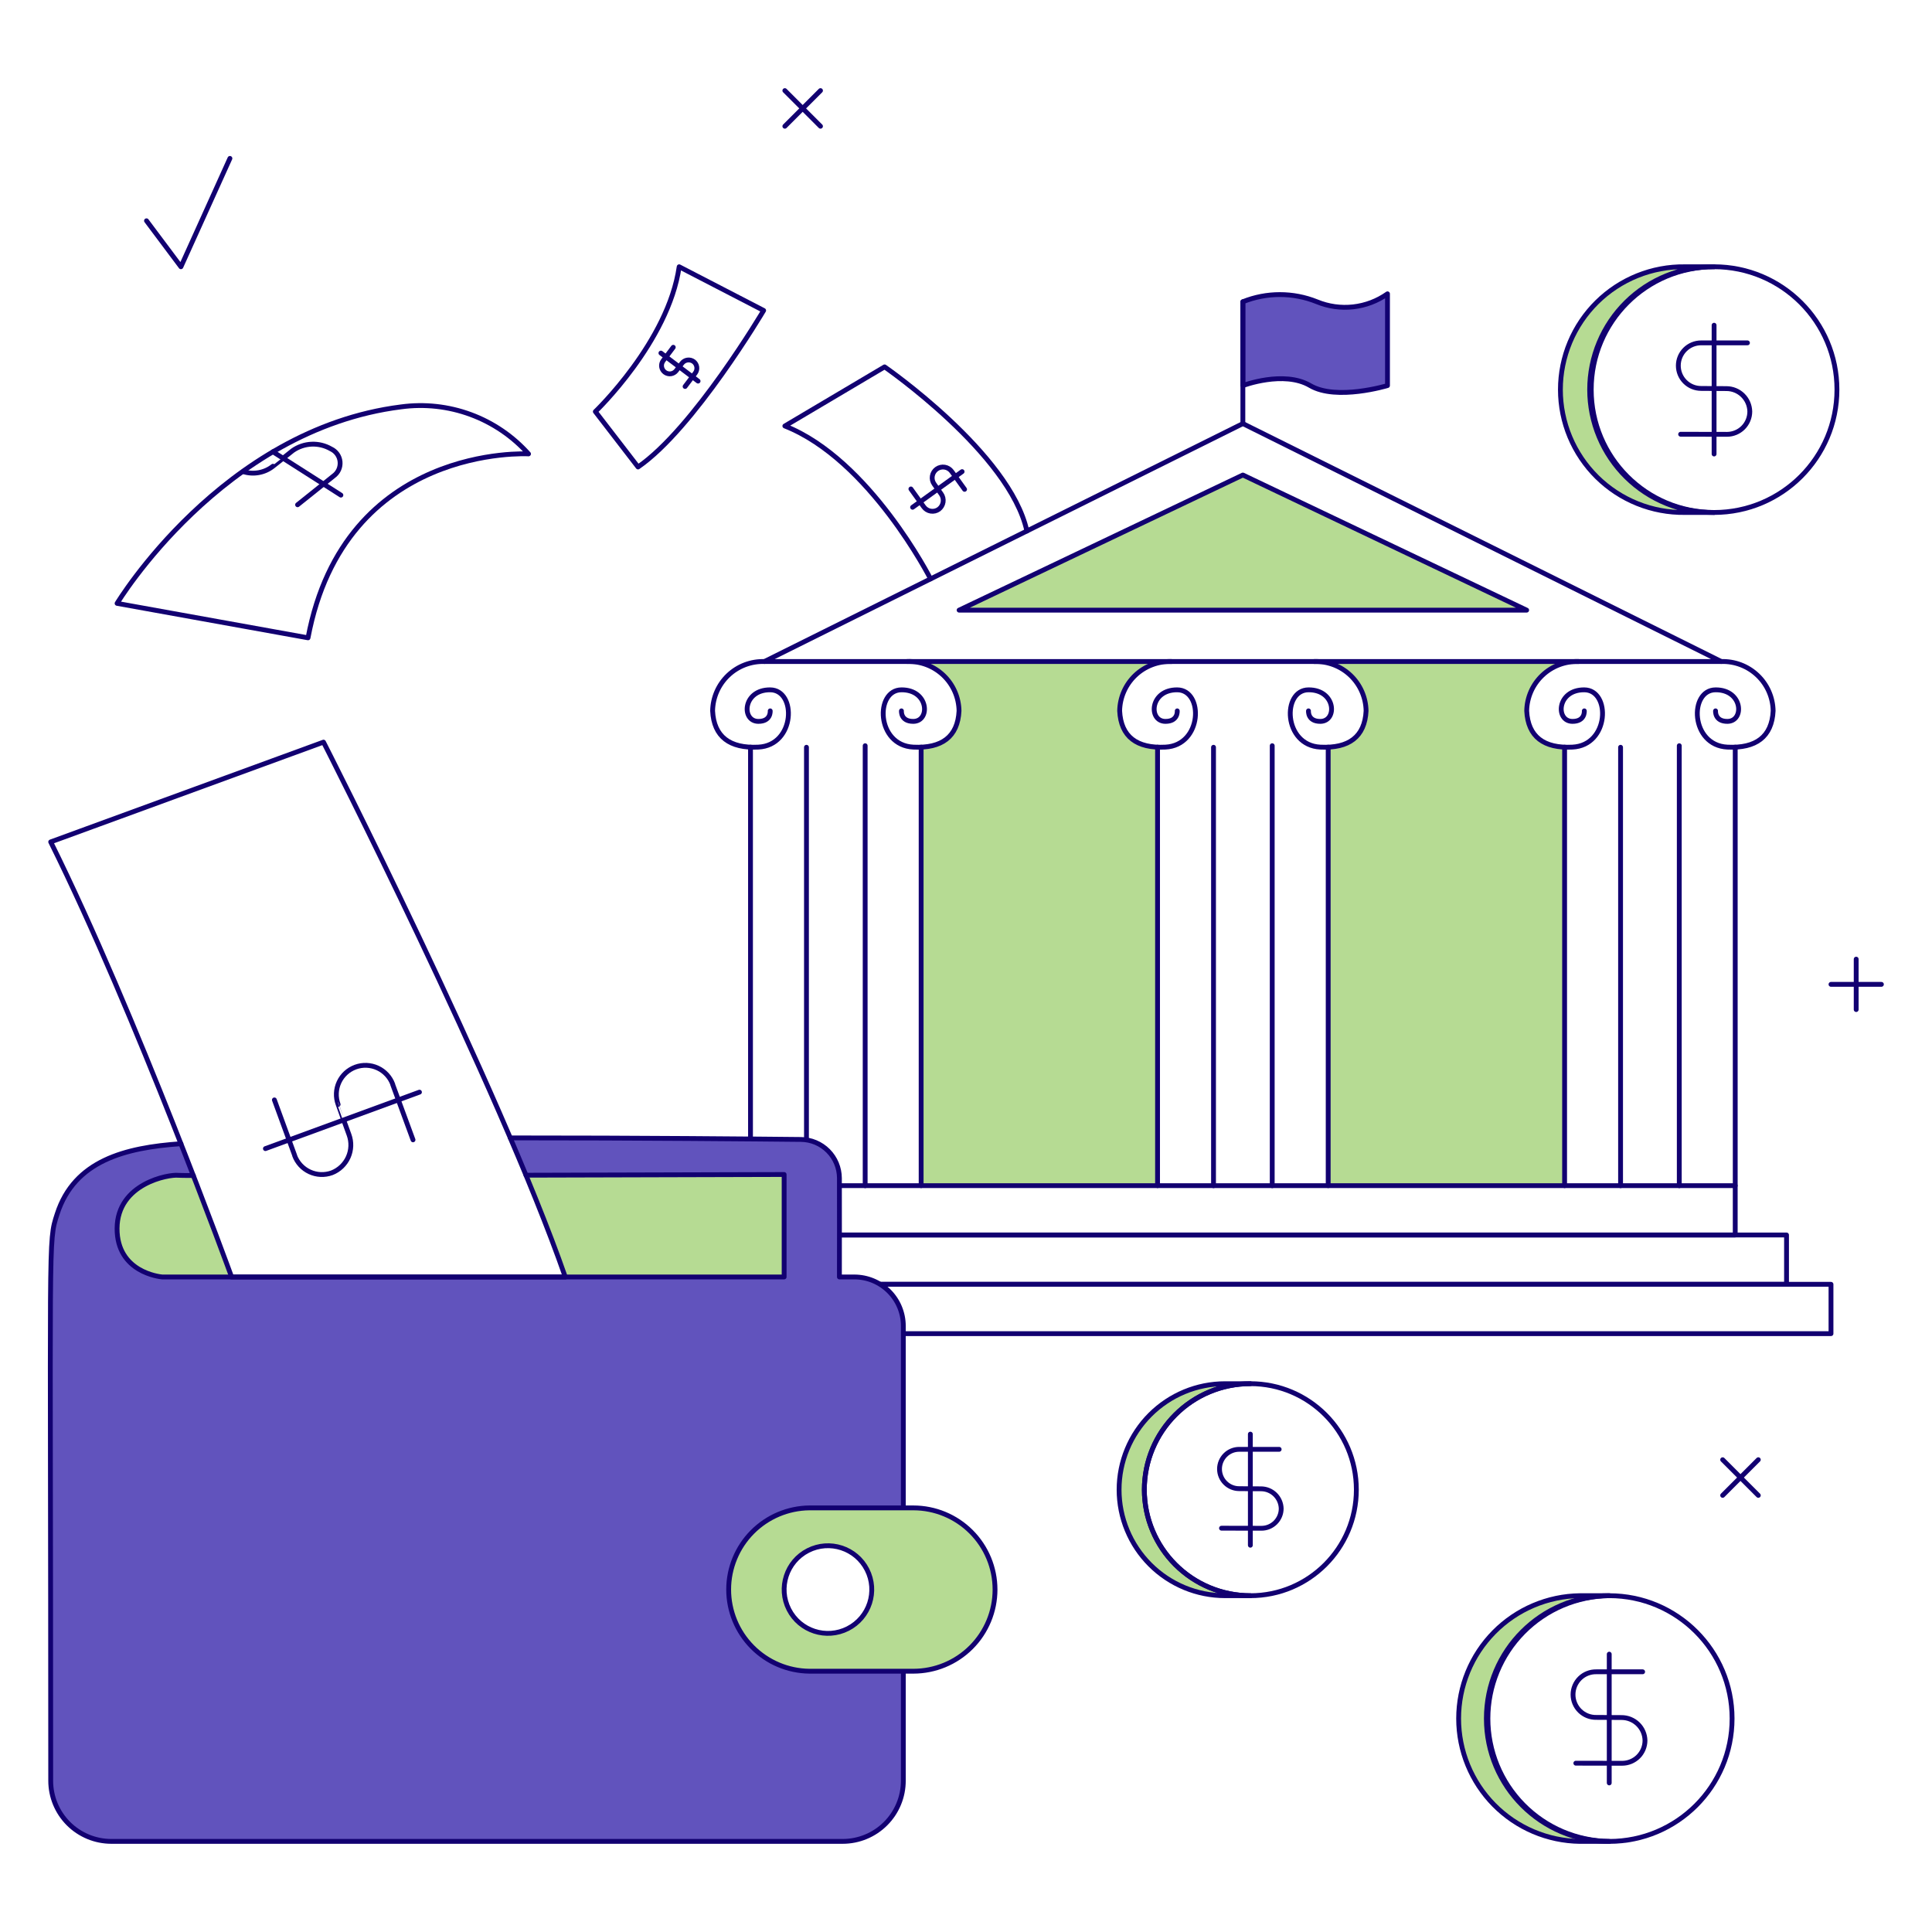 <svg xmlns="http://www.w3.org/2000/svg" fill="none" viewBox="-0.25 -0.25 200 200" id="Deposit-4--Streamline-Bangalore.svg"><desc>Deposit 4 Streamline Illustration: https://streamlinehq.com</desc><g id="deposit-4--finance-deposit"><g id="bank"><path id="vector" fill="#b6db93" fill-rule="evenodd" d="M115.656 73.339c0.012 -0.688 0.16 -1.366 0.436 -1.996 0.276 -0.63 0.674 -1.199 1.172 -1.674 0.498 -0.475 1.084 -0.846 1.727 -1.093 0.642 -0.246 1.328 -0.363 2.015 -0.343H95.106v0.196c1.11 0.261 2.101 0.887 2.812 1.779 0.711 0.891 1.103 1.996 1.111 3.137 -0.119 2.427 -1.478 3.656 -3.923 3.761v45.386h24.474V77.105c-2.445 -0.11 -3.805 -1.339 -3.923 -3.766Z" clip-rule="evenodd" stroke-width="0.5"></path><path id="vector_2" fill="#b6db93" fill-rule="evenodd" d="M161.717 68.404v-0.175h-25.9c0.687 -0.02 1.373 0.096 2.015 0.343 0.642 0.246 1.229 0.618 1.727 1.093 0.498 0.475 0.896 1.044 1.172 1.674 0.276 0.63 0.424 1.309 0.436 1.997 -0.118 2.427 -1.478 3.656 -3.922 3.761v45.386h24.473V77.096c-5.619 -0.237 -4.884 -7.478 0 -8.692Z" clip-rule="evenodd" stroke-width="0.5"></path><path id="vector_3" stroke="#120071" stroke-linecap="round" stroke-linejoin="round" d="M79.481 73.339s0.1 1.097 -1.231 1.089c-1.776 -0.011 -1.616 -3.284 1.231 -3.267 2.752 0.016 2.622 5.743 -1.231 5.93 -2.953 0.145 -4.6 -1.07 -4.731 -3.753 0.012 -0.689 0.161 -1.369 0.438 -2.001 0.277 -0.631 0.677 -1.201 1.176 -1.676 0.499 -0.475 1.088 -0.846 1.733 -1.092 0.644 -0.245 1.331 -0.36 2.02 -0.338" stroke-width="0.5"></path><path id="vector_4" stroke="#120071" stroke-linecap="round" stroke-linejoin="round" d="M121.618 73.339s0.1 1.097 -1.23 1.089c-1.777 -0.011 -1.616 -3.284 1.23 -3.267 2.752 0.016 2.623 5.743 -1.23 5.93 -2.954 0.145 -4.601 -1.07 -4.732 -3.753 0.012 -0.689 0.161 -1.37 0.438 -2.001 0.277 -0.631 0.677 -1.201 1.176 -1.676 0.5 -0.475 1.089 -0.846 1.734 -1.092 0.644 -0.245 1.331 -0.36 2.02 -0.338" stroke-width="0.5"></path><path id="vector_5" stroke="#120071" stroke-linecap="round" stroke-linejoin="round" d="M163.757 73.339s0.1 1.097 -1.231 1.089c-1.777 -0.011 -1.616 -3.284 1.231 -3.267 2.751 0.016 2.622 5.743 -1.231 5.93 -2.954 0.145 -4.601 -1.07 -4.732 -3.753 0.012 -0.689 0.161 -1.369 0.438 -2.001 0.277 -0.631 0.677 -1.201 1.177 -1.676 0.5 -0.475 1.088 -0.846 1.733 -1.092 0.644 -0.245 1.331 -0.361 2.02 -0.338" stroke-width="0.5"></path><path id="vector_6" stroke="#120071" stroke-linecap="round" stroke-linejoin="round" d="M93.067 73.339s-0.1 1.097 1.23 1.089c1.777 -0.011 1.617 -3.284 -1.23 -3.267 -2.752 0.016 -2.622 5.743 1.23 5.93 2.954 0.145 4.601 -1.07 4.732 -3.753 -0.011 -0.689 -0.16 -1.369 -0.437 -2.001s-0.676 -1.201 -1.175 -1.677c-0.499 -0.476 -1.088 -0.847 -1.732 -1.093 -0.644 -0.246 -1.331 -0.361 -2.02 -0.339" stroke-width="0.5"></path><path id="vector_7" stroke="#120071" stroke-linecap="round" stroke-linejoin="round" d="M135.204 73.339s-0.1 1.097 1.231 1.089c1.776 -0.011 1.616 -3.284 -1.231 -3.267 -2.751 0.016 -2.622 5.743 1.231 5.93 2.954 0.145 4.6 -1.07 4.731 -3.753 -0.012 -0.689 -0.161 -1.369 -0.438 -2.001 -0.277 -0.631 -0.677 -1.201 -1.176 -1.676 -0.5 -0.475 -1.088 -0.846 -1.733 -1.092 -0.644 -0.245 -1.331 -0.36 -2.02 -0.338" stroke-width="0.5"></path><path id="vector_8" stroke="#120071" stroke-linecap="round" stroke-linejoin="round" d="M177.343 73.339s-0.1 1.097 1.23 1.089c1.777 -0.011 1.616 -3.284 -1.23 -3.267 -2.752 0.016 -2.623 5.743 1.23 5.93 2.954 0.145 4.601 -1.07 4.732 -3.753 -0.012 -0.689 -0.161 -1.369 -0.438 -2.001 -0.277 -0.631 -0.677 -1.201 -1.177 -1.676 -0.5 -0.475 -1.088 -0.846 -1.733 -1.092 -0.644 -0.245 -1.331 -0.361 -2.02 -0.338" stroke-width="0.5"></path><path id="vector_9" stroke="#120071" stroke-linecap="round" stroke-linejoin="round" d="M77.442 77.1v45.386" stroke-width="0.5"></path><path id="vector_10" stroke="#120071" stroke-linecap="round" stroke-linejoin="round" d="M119.579 77.1v45.386" stroke-width="0.5"></path><path id="vector_11" stroke="#120071" stroke-linecap="round" stroke-linejoin="round" d="M161.717 77.1v45.386" stroke-width="0.5"></path><path id="vector_12" stroke="#120071" stroke-linecap="round" stroke-linejoin="round" d="M95.106 77.1v45.386" stroke-width="0.5"></path><path id="vector_13" stroke="#120071" stroke-linecap="round" stroke-linejoin="round" d="M137.244 77.1v45.386" stroke-width="0.5"></path><path id="vector_14" stroke="#120071" stroke-linecap="round" stroke-linejoin="round" d="M179.381 77.1v45.386" stroke-width="0.5"></path><path id="vector_15" stroke="#120071" stroke-linecap="round" stroke-linejoin="round" d="M83.235 77.107V122.493" stroke-width="0.5"></path><path id="vector_16" stroke="#120071" stroke-linecap="round" stroke-linejoin="round" d="M125.373 77.107V122.493" stroke-width="0.5"></path><path id="vector_17" stroke="#120071" stroke-linecap="round" stroke-linejoin="round" d="M167.511 77.107V122.493" stroke-width="0.5"></path><path id="vector_18" stroke="#120071" stroke-linecap="round" stroke-linejoin="round" d="M89.312 76.946V122.493" stroke-width="0.5"></path><path id="vector_19" stroke="#120071" stroke-linecap="round" stroke-linejoin="round" d="M131.45 76.946V122.493" stroke-width="0.5"></path><path id="vector_20" stroke="#120071" stroke-linecap="round" stroke-linejoin="round" d="M173.588 76.946V122.493" stroke-width="0.5"></path><path id="vector_21" stroke="#120071" stroke-linecap="round" stroke-linejoin="round" d="M189.294 132.701H67.53v5.107h121.764v-5.107Z" stroke-width="0.5"></path><path id="vector_22" stroke="#120071" stroke-linecap="round" stroke-linejoin="round" d="M184.691 127.595H72.132v5.107h112.559v-5.107Z" stroke-width="0.5"></path><path id="vector_23" stroke="#120071" stroke-linecap="round" stroke-linejoin="round" d="M179.38 122.488H77.441v5.107H179.38v-5.107Z" stroke-width="0.5"></path><path id="vector_24" stroke="#120071" stroke-linecap="round" stroke-linejoin="round" d="m128.411 43.602 49.526 24.627h-99.052l49.526 -24.627Z" stroke-width="0.5"></path><path id="vector_25" fill="#b6db93" fill-rule="evenodd" d="m128.411 48.923 29.378 13.989h-58.753l29.374 -13.989Z" clip-rule="evenodd" stroke-width="0.5"></path><path id="vector_26" stroke="#120071" stroke-linecap="round" stroke-linejoin="round" d="m128.411 48.923 29.378 13.989h-58.753l29.374 -13.989Z" stroke-width="0.5"></path><path id="vector_27" fill="#6153bd" fill-rule="evenodd" d="M128.411 30.986c2.457 -0.988 5.201 -0.988 7.659 0 1.189 0.491 2.483 0.674 3.762 0.53 1.279 -0.143 2.5 -0.608 3.551 -1.35v9.497s-5.287 1.606 -8.009 0 -6.963 0 -6.963 0v-8.677Z" clip-rule="evenodd" stroke-width="0.5"></path><path id="vector_28" stroke="#120071" stroke-linecap="round" stroke-linejoin="round" d="M136.07 30.986c-2.458 -0.988 -5.202 -0.988 -7.659 0v8.678s4.237 -1.605 6.963 0 8.009 0 8.009 0v-9.498c-1.051 0.742 -2.272 1.207 -3.551 1.35 -1.279 0.143 -2.573 -0.039 -3.762 -0.53Z" stroke-width="0.5"></path><path id="vector_29" stroke="#120071" stroke-linecap="round" stroke-linejoin="round" d="M128.411 43.602V30.985" stroke-width="0.5"></path></g><g id="wallet"><path id="vector_30" fill="#b6db93" fill-rule="evenodd" d="M18.197 121.421c-0.957 -0.112 -6.308 0.826 -6.328 5.503 -0.02 4.677 4.688 5.021 4.688 5.021h7.17s-1.547 -4.257 -3.962 -10.502c-0.935 -0.006 -1.484 -0.013 -1.568 -0.023Z" clip-rule="evenodd" stroke-width="0.5"></path><path id="vector_31" fill="#b6db93" fill-rule="evenodd" d="m80.924 121.338 -26.721 0.074c1.562 3.774 2.958 7.355 4.066 10.534H80.924c-0.045 -3.488 0 -10.607 0 -10.607Z" clip-rule="evenodd" stroke-width="0.5"></path><path id="vector_32" fill="#6153bd" fill-rule="evenodd" d="M88.19 131.945h-1.543c0 -2.633 0.011 -7.339 0 -10.239 -0.005 -1.055 -0.425 -2.067 -1.169 -2.816 -0.744 -0.749 -1.753 -1.174 -2.809 -1.185 -4.32 -0.044 -16.891 -0.164 -30.094 -0.16 0.559 1.304 1.101 2.591 1.628 3.862l26.721 -0.074v10.607H16.544c-0.275 -0.025 -4.688 -0.49 -4.674 -5.02 0.02 -4.677 5.372 -5.615 6.328 -5.503 0.084 0.01 0.633 0.017 1.567 0.023 -0.405 -1.046 -0.834 -2.149 -1.284 -3.297 -5.779 0.399 -11.028 1.742 -12.815 7.282 -0.956 2.966 -0.668 1.555 -0.667 58.666 0.001 1.664 0.662 3.26 1.838 4.436 1.177 1.177 2.772 1.837 4.436 1.838h75.715c1.664 0 3.26 -0.661 4.436 -1.838 1.177 -1.176 1.838 -2.772 1.838 -4.436v-47.082c-0.002 -1.344 -0.537 -2.632 -1.488 -3.582 -0.951 -0.949 -2.24 -1.482 -3.584 -1.482Zm-2.73 36.891c-0.897 0 -1.774 -0.266 -2.52 -0.765 -0.746 -0.498 -1.327 -1.207 -1.671 -2.036 -0.343 -0.829 -0.433 -1.741 -0.258 -2.62 0.175 -0.881 0.607 -1.689 1.242 -2.323 0.635 -0.634 1.443 -1.066 2.323 -1.242 0.88 -0.175 1.792 -0.085 2.621 0.258 0.829 0.343 1.537 0.925 2.036 1.671 0.498 0.746 0.764 1.623 0.764 2.521 0 1.203 -0.478 2.357 -1.329 3.208 -0.851 0.851 -2.005 1.329 -3.208 1.329Z" clip-rule="evenodd" stroke-width="0.5"></path><path id="vector_33" stroke="#120071" stroke-linecap="round" stroke-linejoin="round" d="M18.481 118.147c-5.775 0.399 -11.028 1.742 -12.815 7.282 -0.956 2.966 -0.668 1.555 -0.667 58.666 0.001 1.664 0.662 3.26 1.838 4.436 1.177 1.177 2.772 1.837 4.436 1.838h75.715c1.664 0 3.26 -0.661 4.436 -1.838 1.177 -1.176 1.838 -2.772 1.838 -4.436v-47.082c0 -1.346 -0.534 -2.635 -1.486 -3.587 -0.951 -0.951 -2.241 -1.485 -3.587 -1.485h-1.543c0 -2.633 0.011 -7.339 0 -10.239 -0.006 -1.055 -0.426 -2.065 -1.171 -2.813 -0.744 -0.747 -1.753 -1.172 -2.807 -1.183 -4.32 -0.044 -16.891 -0.165 -30.094 -0.16m1.628 3.862 26.721 -0.074v10.607H16.544c-0.275 -0.025 -4.688 -0.49 -4.674 -5.02 0.02 -4.677 5.372 -5.615 6.328 -5.503 0.084 0.01 0.633 0.018 1.567 0.023" stroke-width="0.5"></path><path id="vector_34" fill="#b6db93" fill-rule="evenodd" d="M100.28 158.322c-1.585 -1.585 -3.735 -2.476 -5.977 -2.476H83.543c-2.226 0.024 -4.353 0.926 -5.918 2.508 -1.566 1.583 -2.444 3.72 -2.444 5.945 0 2.226 0.878 4.363 2.444 5.945 1.566 1.583 3.692 2.485 5.918 2.509h10.76c1.67 -0.006 3.3 -0.505 4.687 -1.434 1.386 -0.93 2.467 -2.249 3.106 -3.791 0.639 -1.542 0.808 -3.239 0.485 -4.877 -0.323 -1.638 -1.123 -3.144 -2.3 -4.328Zm-14.82 10.514c-0.897 0 -1.774 -0.266 -2.52 -0.765 -0.746 -0.498 -1.328 -1.207 -1.671 -2.036 -0.343 -0.829 -0.433 -1.741 -0.258 -2.62 0.175 -0.881 0.607 -1.689 1.242 -2.323 0.634 -0.634 1.443 -1.066 2.323 -1.242 0.88 -0.175 1.792 -0.085 2.621 0.258 0.829 0.343 1.537 0.925 2.036 1.671 0.499 0.746 0.765 1.623 0.765 2.521 0 1.203 -0.478 2.357 -1.329 3.208 -0.851 0.851 -2.005 1.329 -3.208 1.329Z" clip-rule="evenodd" stroke-width="0.5"></path><path id="vector_35" stroke="#120071" stroke-linecap="round" stroke-linejoin="round" d="M102.755 164.299c-0.001 -2.241 -0.892 -4.391 -2.477 -5.976 -1.585 -1.585 -3.734 -2.476 -5.976 -2.477H83.543c-2.226 0.024 -4.353 0.926 -5.918 2.508 -1.566 1.583 -2.444 3.72 -2.444 5.945 0 2.226 0.878 4.363 2.444 5.945 1.566 1.583 3.692 2.485 5.918 2.509h10.76c2.242 -0.001 4.391 -0.892 5.977 -2.477 1.585 -1.586 2.475 -3.736 2.476 -5.977Z" stroke-width="0.5"></path><path id="vector_36" stroke="#120071" stroke-linecap="round" stroke-linejoin="round" d="M87.518 168.342c2.232 -1.137 3.12 -3.868 1.983 -6.1 -1.137 -2.232 -3.868 -3.12 -6.1 -1.984 -2.232 1.137 -3.12 3.868 -1.983 6.101 1.137 2.232 3.868 3.12 6.1 1.983Z" stroke-width="0.5"></path></g><g id="cash 1"><path id="vector_37" stroke="#120071" stroke-linecap="round" stroke-linejoin="round" d="M33.239 76.575 4.998 86.905C13.797 104.632 23.727 131.945 23.727 131.945h34.542c-6.92 -19.845 -25.03 -55.37 -25.03 -55.37Z" stroke-width="0.5"></path><g id="group"><path id="vector_38" stroke="#120071" stroke-linecap="round" stroke-linejoin="round" d="m42.506 117.747 -2.108 -5.74h0.012c-0.275 -0.75 -0.837 -1.361 -1.562 -1.696 -0.725 -0.336 -1.554 -0.371 -2.304 -0.096 -0.75 0.275 -1.36 0.837 -1.696 1.562 -0.336 0.724 -0.37 1.553 -0.095 2.303 -0.011 0 1.127 3.135 1.127 3.135 0.278 0.758 0.248 1.595 -0.083 2.331 -0.331 0.737 -0.937 1.315 -1.688 1.61 -0.751 0.274 -1.58 0.239 -2.304 -0.098 -0.725 -0.336 -1.286 -0.947 -1.561 -1.698h0.011l-2.1 -5.747" stroke-width="0.5"></path><path id="vector_39" stroke="#120071" stroke-linecap="round" stroke-linejoin="round" d="m27.226 118.654 15.947 -5.845" stroke-width="0.5"></path></g></g><g id="cash 2"><path id="vector_40" stroke="#120071" stroke-linecap="round" stroke-linejoin="round" d="M11.87 62.211s10.852 -17.999 29.396 -20.341c2.43 -0.33 4.904 -0.059 7.205 0.79 2.301 0.848 4.358 2.248 5.992 4.077 0 0 -19.03 -1.097 -22.826 19.039L11.87 62.211Z" stroke-width="0.5"></path><g id="group_2"><path id="vector_41" stroke="#120071" stroke-linecap="round" stroke-linejoin="round" d="M24.915 48.569c0.521 0.168 1.076 0.205 1.615 0.108 0.539 -0.097 1.046 -0.324 1.477 -0.663 0.009 0.006 2.038 -1.616 2.038 -1.616 0.576 -0.405 1.256 -0.636 1.96 -0.667 0.704 -0.031 1.401 0.14 2.011 0.493 0.259 0.119 0.482 0.305 0.646 0.537 0.165 0.233 0.265 0.505 0.291 0.789 0.026 0.284 -0.022 0.57 -0.141 0.829 -0.119 0.259 -0.304 0.482 -0.536 0.647l-3.721 2.977" stroke-width="0.5"></path><path id="vector_42" stroke="#120071" stroke-linecap="round" stroke-linejoin="round" d="m35.04 51.005 -7.039 -4.489" stroke-width="0.5"></path></g></g><g id="cash 3"><path id="vector_43" stroke="#120071" stroke-linecap="round" stroke-linejoin="round" d="M61.379 42.358s7.565 -7.226 8.678 -14.993L78.803 31.889s-7.242 12.248 -13.004 16.203l-4.419 -5.735Z" stroke-width="0.5"></path><g id="group_3"><path id="vector_44" stroke="#120071" stroke-linecap="round" stroke-linejoin="round" d="m69.446 35.701 -1.043 1.385c-0.067 0.089 -0.117 0.191 -0.145 0.3 -0.028 0.108 -0.035 0.221 -0.019 0.332 0.016 0.111 0.053 0.218 0.11 0.314 0.057 0.097 0.132 0.181 0.221 0.248 0.089 0.068 0.191 0.117 0.3 0.145 0.108 0.028 0.221 0.035 0.332 0.019 0.111 -0.016 0.218 -0.053 0.314 -0.11 0.096 -0.057 0.181 -0.132 0.248 -0.221l0.574 -0.751c0.138 -0.183 0.342 -0.305 0.568 -0.339 0.227 -0.034 0.458 0.022 0.643 0.156 0.181 0.136 0.301 0.339 0.332 0.564 0.032 0.225 -0.027 0.452 -0.164 0.633l-1.047 1.383" stroke-width="0.5"></path><path id="vector_45" stroke="#120071" stroke-linecap="round" stroke-linejoin="round" d="m72.015 39.202 -3.847 -2.902" stroke-width="0.5"></path></g></g><g id="cash 4"><path id="vector_46" stroke="#120071" stroke-linecap="round" stroke-linejoin="round" d="M96.084 59.679s-6.278 -12.355 -15.087 -15.831l10.326 -6.119s12.981 8.965 14.73 16.991" stroke-width="0.5"></path><g id="group_4"><path id="vector_47" stroke="#120071" stroke-linecap="round" stroke-linejoin="round" d="m99.603 50.406 -1.329 -1.844c-0.086 -0.119 -0.194 -0.22 -0.319 -0.298 -0.125 -0.077 -0.264 -0.129 -0.409 -0.153 -0.145 -0.024 -0.293 -0.018 -0.436 0.015 -0.143 0.034 -0.278 0.095 -0.397 0.181 -0.119 0.086 -0.22 0.194 -0.298 0.319 -0.077 0.125 -0.129 0.264 -0.153 0.409 -0.024 0.145 -0.018 0.293 0.015 0.436 0.034 0.143 0.095 0.278 0.181 0.397l0.718 1.01c0.176 0.243 0.249 0.546 0.205 0.843 -0.045 0.297 -0.204 0.565 -0.444 0.746 -0.119 0.086 -0.254 0.148 -0.398 0.182 -0.143 0.034 -0.292 0.039 -0.437 0.016 -0.145 -0.023 -0.284 -0.075 -0.41 -0.153 -0.125 -0.077 -0.234 -0.179 -0.32 -0.298l-1.326 -1.847" stroke-width="0.5"></path><path id="vector_48" stroke="#120071" stroke-linecap="round" stroke-linejoin="round" d="m94.221 52.263 5.126 -3.691" stroke-width="0.5"></path></g></g><g id="details"><path id="vector_49" stroke="#120071" stroke-linecap="round" stroke-linejoin="round" d="m14.915 22.604 3.564 4.761 5.072 -11.217" stroke-width="0.5"></path><g id="group_5"><path id="vector_50" stroke="#120071" stroke-linecap="round" stroke-linejoin="round" d="M189.293 101.65H194.513" stroke-width="0.5"></path><path id="vector_51" stroke="#120071" stroke-linecap="round" stroke-linejoin="round" d="M191.902 99.04v5.22" stroke-width="0.5"></path></g><g id="group_6"><path id="vector_52" stroke="#120071" stroke-linecap="round" stroke-linejoin="round" d="m178.079 150.86 3.691 3.691" stroke-width="0.5"></path><path id="vector_53" stroke="#120071" stroke-linecap="round" stroke-linejoin="round" d="m181.77 150.859 -3.691 3.691" stroke-width="0.5"></path></g><g id="group_7"><path id="vector_54" stroke="#120071" stroke-linecap="round" stroke-linejoin="round" d="m80.997 9.128 3.691 3.691" stroke-width="0.5"></path><path id="vector_55" stroke="#120071" stroke-linecap="round" stroke-linejoin="round" d="m84.688 9.128 -3.691 3.691" stroke-width="0.5"></path></g></g><g id="coin 2"><path id="vector_56" fill="#b6db93" fill-rule="evenodd" d="M129.185 164.936c-2.91 0 -5.701 -1.156 -7.759 -3.214 -2.058 -2.058 -3.214 -4.848 -3.214 -7.759 0 -2.91 1.156 -5.701 3.214 -7.759 2.058 -2.058 4.849 -3.214 7.759 -3.214h-2.614c-2.91 0 -5.701 1.156 -7.759 3.214 -2.058 2.058 -3.214 4.849 -3.214 7.759 0 2.911 1.156 5.701 3.214 7.759 2.058 2.058 4.849 3.214 7.759 3.214h2.614Z" clip-rule="evenodd" stroke-width="0.5"></path><path id="vector_57" fill-rule="evenodd" stroke="#120071" stroke-linecap="round" stroke-linejoin="round" d="M129.185 164.936c-2.91 0 -5.701 -1.156 -7.759 -3.214 -2.058 -2.058 -3.214 -4.848 -3.214 -7.759 0 -2.91 1.156 -5.701 3.214 -7.759 2.058 -2.058 4.849 -3.214 7.759 -3.214h-2.614c-2.91 0 -5.701 1.156 -7.759 3.214 -2.058 2.058 -3.214 4.849 -3.214 7.759 0 2.911 1.156 5.701 3.214 7.759 2.058 2.058 4.849 3.214 7.759 3.214h2.614Z" clip-rule="evenodd" stroke-width="0.5"></path><path id="vector_58" stroke="#120071" stroke-linecap="round" stroke-linejoin="round" d="M129.185 164.936c6.061 0 10.974 -4.914 10.974 -10.974 0 -6.061 -4.914 -10.974 -10.974 -10.974 -6.061 0 -10.974 4.914 -10.974 10.974 0 6.061 4.914 10.974 10.974 10.974Z" stroke-width="0.5"></path><g id="group_8"><path id="vector_59" stroke="#120071" stroke-linecap="round" stroke-linejoin="round" d="M132.169 149.784h-4.14c-0.54 0 -1.057 0.214 -1.439 0.597s-0.597 0.9 -0.597 1.439 0.214 1.058 0.597 1.439c0.382 0.382 0.9 0.597 1.439 0.597l2.256 0.015c0.547 0 1.072 0.213 1.464 0.596 0.391 0.383 0.617 0.903 0.63 1.449 0 0.541 -0.215 1.059 -0.598 1.442 -0.383 0.382 -0.902 0.598 -1.442 0.598l-4.14 -0.008" stroke-width="0.5"></path><path id="vector_60" stroke="#120071" stroke-linecap="round" stroke-linejoin="round" d="M129.186 159.712v-11.502" stroke-width="0.5"></path></g></g><g id="coin 1"><path id="vector_61" fill="#b6db93" fill-rule="evenodd" d="M177.192 52.802c-1.684 0.021 -3.355 -0.292 -4.916 -0.922 -1.562 -0.63 -2.983 -1.563 -4.181 -2.746 -1.198 -1.183 -2.15 -2.592 -2.799 -4.146 -0.649 -1.554 -0.984 -3.221 -0.984 -4.904s0.334 -3.351 0.984 -4.904c0.649 -1.554 1.601 -2.963 2.799 -4.146 1.198 -1.183 2.618 -2.116 4.181 -2.746 1.561 -0.63 3.232 -0.943 4.916 -0.922H174.163c-1.684 -0.021 -3.355 0.292 -4.916 0.922 -1.562 0.63 -2.983 1.563 -4.181 2.746 -1.198 1.183 -2.15 2.592 -2.799 4.146 -0.649 1.554 -0.984 3.221 -0.984 4.904s0.334 3.351 0.984 4.904 1.601 2.963 2.799 4.146c1.198 1.183 2.618 2.116 4.181 2.746 1.561 0.63 3.232 0.943 4.916 0.922h3.028Z" clip-rule="evenodd" stroke-width="0.5"></path><path id="vector_62" fill-rule="evenodd" stroke="#120071" stroke-linecap="round" stroke-linejoin="round" d="M177.192 52.802c-1.684 0.021 -3.355 -0.292 -4.916 -0.922 -1.562 -0.63 -2.983 -1.563 -4.181 -2.746 -1.198 -1.183 -2.15 -2.592 -2.799 -4.146 -0.649 -1.554 -0.984 -3.221 -0.984 -4.904s0.334 -3.351 0.984 -4.904c0.649 -1.554 1.601 -2.963 2.799 -4.146 1.198 -1.183 2.618 -2.116 4.181 -2.746 1.561 -0.63 3.232 -0.943 4.916 -0.922H174.163c-1.684 -0.021 -3.355 0.292 -4.916 0.922 -1.562 0.63 -2.983 1.563 -4.181 2.746 -1.198 1.183 -2.15 2.592 -2.799 4.146 -0.649 1.554 -0.984 3.221 -0.984 4.904s0.334 3.351 0.984 4.904 1.601 2.963 2.799 4.146c1.198 1.183 2.618 2.116 4.181 2.746 1.561 0.63 3.232 0.943 4.916 0.922h3.028Z" clip-rule="evenodd" stroke-width="0.5"></path><path id="vector_63" stroke="#120071" stroke-linecap="round" stroke-linejoin="round" d="M177.192 52.801c7.024 0 12.718 -5.694 12.718 -12.718s-5.694 -12.718 -12.718 -12.718 -12.718 5.694 -12.718 12.718 5.694 12.718 12.718 12.718Z" stroke-width="0.5"></path><g id="group_9"><path id="vector_64" stroke="#120071" stroke-linecap="round" stroke-linejoin="round" d="M180.647 35.243h-4.798c-0.625 0 -1.226 0.248 -1.668 0.691 -0.443 0.442 -0.691 1.042 -0.691 1.668 0 0.626 0.248 1.226 0.691 1.668 0.442 0.442 1.042 0.691 1.668 0.691l2.615 0.017c0.634 -0.001 1.243 0.247 1.696 0.69 0.454 0.443 0.715 1.046 0.729 1.68 0 0.627 -0.249 1.228 -0.692 1.671 -0.444 0.443 -1.044 0.692 -1.672 0.693l-4.797 -0.009" stroke-width="0.5"></path><path id="vector_65" stroke="#120071" stroke-linecap="round" stroke-linejoin="round" d="M177.192 46.748V33.416" stroke-width="0.5"></path></g></g><g id="coin 3"><path id="vector_66" fill="#b6db93" fill-rule="evenodd" d="M166.337 190.372c-3.346 -0.042 -6.54 -1.4 -8.891 -3.781 -2.351 -2.381 -3.669 -5.592 -3.669 -8.938 0 -3.346 1.318 -6.557 3.669 -8.938 2.351 -2.38 5.545 -3.739 8.891 -3.781h-3.03c-3.346 0.042 -6.54 1.4 -8.891 3.781 -2.351 2.381 -3.669 5.592 -3.669 8.938 0 3.346 1.318 6.557 3.669 8.938 2.351 2.38 5.545 3.739 8.891 3.781h3.03Z" clip-rule="evenodd" stroke-width="0.5"></path><path id="vector_67" fill-rule="evenodd" stroke="#120071" stroke-linecap="round" stroke-linejoin="round" d="M166.337 190.372c-3.346 -0.042 -6.54 -1.4 -8.891 -3.781 -2.351 -2.381 -3.669 -5.592 -3.669 -8.938 0 -3.346 1.318 -6.557 3.669 -8.938 2.351 -2.38 5.545 -3.739 8.891 -3.781h-3.03c-3.346 0.042 -6.54 1.4 -8.891 3.781 -2.351 2.381 -3.669 5.592 -3.669 8.938 0 3.346 1.318 6.557 3.669 8.938 2.351 2.38 5.545 3.739 8.891 3.781h3.03Z" clip-rule="evenodd" stroke-width="0.5"></path><path id="vector_68" stroke="#120071" stroke-linecap="round" stroke-linejoin="round" d="M166.337 190.372c7.024 0 12.718 -5.694 12.718 -12.718s-5.694 -12.718 -12.718 -12.718 -12.718 5.694 -12.718 12.718 5.694 12.718 12.718 12.718Z" stroke-width="0.5"></path><g id="group_10"><path id="vector_69" stroke="#120071" stroke-linecap="round" stroke-linejoin="round" d="M169.796 172.813h-4.797c-0.314 -0.006 -0.626 0.05 -0.918 0.166 -0.292 0.116 -0.559 0.288 -0.782 0.508 -0.224 0.22 -0.403 0.483 -0.525 0.772 -0.122 0.289 -0.185 0.6 -0.185 0.915 0 0.313 0.063 0.624 0.185 0.914 0.122 0.289 0.3 0.552 0.525 0.772 0.223 0.219 0.49 0.392 0.782 0.508 0.291 0.116 0.603 0.173 0.918 0.166l2.615 0.016c0.633 -0.001 1.243 0.247 1.696 0.69 0.454 0.443 0.715 1.046 0.729 1.68 0 0.627 -0.249 1.228 -0.692 1.672 -0.444 0.443 -1.045 0.692 -1.672 0.692l-4.797 -0.009" stroke-width="0.5"></path><path id="vector_70" stroke="#120071" stroke-linecap="round" stroke-linejoin="round" d="M166.338 184.318v-13.331" stroke-width="0.5"></path></g></g></g></svg>